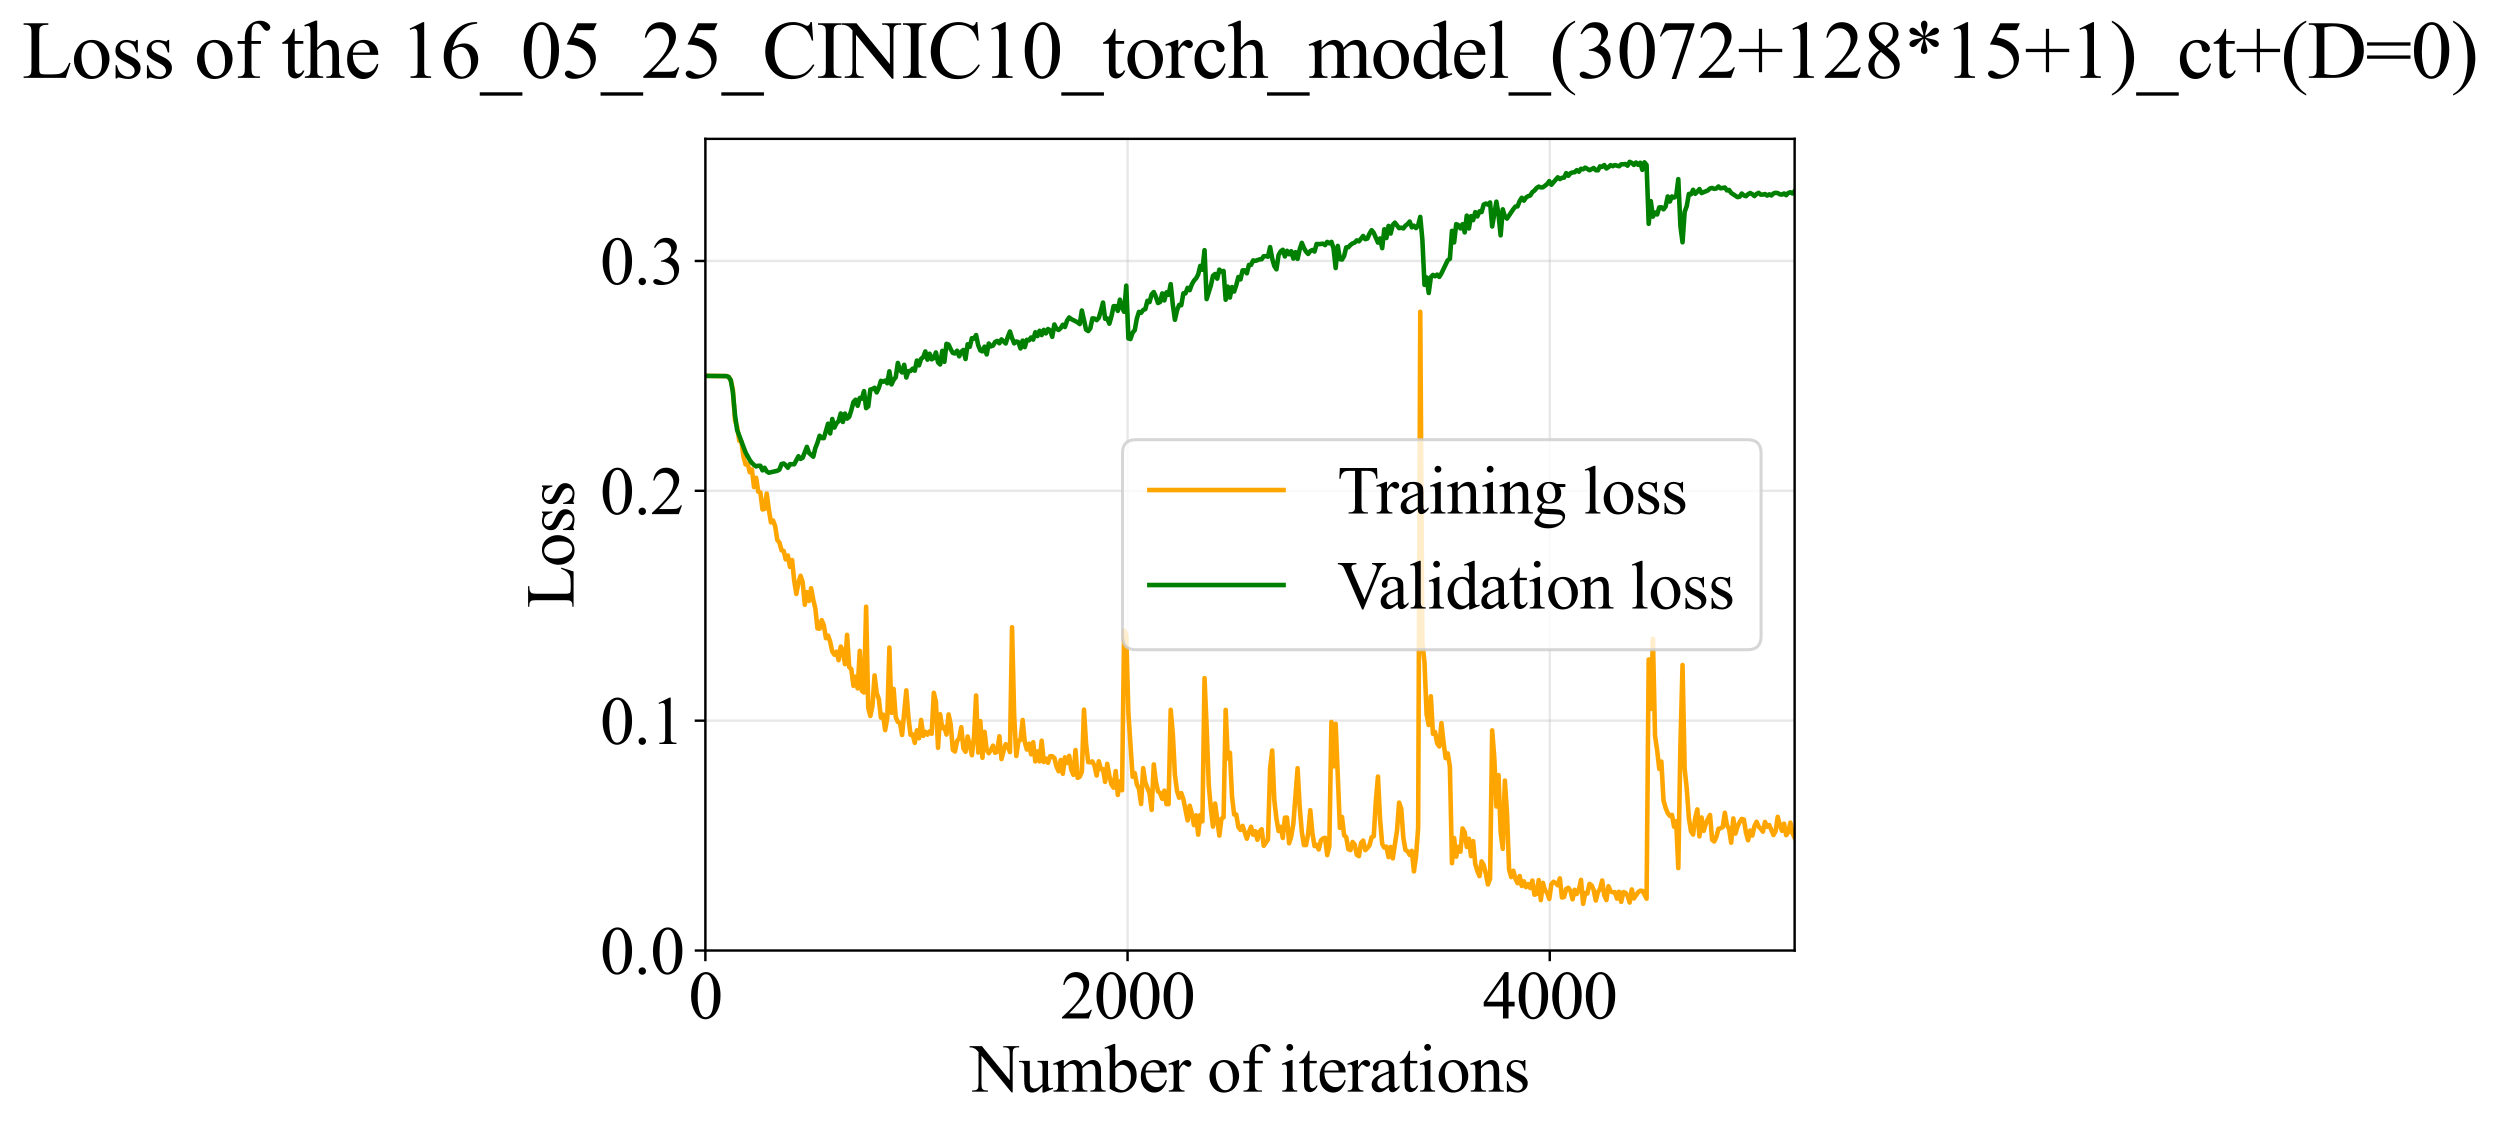 <?xml version="1.0" encoding="utf-8" standalone="no"?>
<!DOCTYPE svg PUBLIC "-//W3C//DTD SVG 1.1//EN"
  "http://www.w3.org/Graphics/SVG/1.1/DTD/svg11.dtd">
<svg xmlns:xlink="http://www.w3.org/1999/xlink" width="819.645pt" height="369.808pt" viewBox="0 0 819.645 369.808" xmlns="http://www.w3.org/2000/svg" version="1.1">
 <defs>
  <style type="text/css">*{stroke-linejoin: round; stroke-linecap: butt}</style>
 </defs>
 <g id="figure_1">
  <g id="patch_1">
   <path d="M 0 369.808 
L 819.645 369.808 
L 819.645 0 
L 0 0 
z
" style="fill: #ffffff"/>
  </g>
  <g id="axes_1">
   <g id="patch_2">
    <path d="M 231.263 311.644 
L 588.383 311.644 
L 588.383 45.532 
L 231.263 45.532 
z
" style="fill: #ffffff"/>
   </g>
   <g id="matplotlib.axis_1">
    <g id="xtick_1">
     <g id="line2d_1">
      <path d="M 231.263 311.644 
L 231.263 45.532 
" clip-path="url(#p0b8b835e9f)" style="fill: none; stroke: #b0b0b0; stroke-opacity: 0.3; stroke-width: 0.8; stroke-linecap: square"/>
     </g>
     <g id="line2d_2">
      <defs>
       <path id="m9adc5d87d7" d="M 0 0 
L 0 3.5 
" style="stroke: #000000; stroke-width: 0.8"/>
      </defs>
      <g>
       <use xlink:href="#m9adc5d87d7" x="231.263" y="311.644" style="stroke: #000000; stroke-width: 0.8"/>
      </g>
     </g>
     <g id="text_1">
      <!-- 0 -->
      <g transform="translate(225.763 333.92) scale(0.22 -0.22)">
       <defs>
        <path id="TimesNewRomanPSMT-30" d="M 231 2094 
Q 231 2819 450 3342 
Q 669 3866 1031 4122 
Q 1313 4325 1613 4325 
Q 2100 4325 2488 3828 
Q 2972 3213 2972 2159 
Q 2972 1422 2759 906 
Q 2547 391 2217 158 
Q 1888 -75 1581 -75 
Q 975 -75 572 641 
Q 231 1244 231 2094 
z
M 844 2016 
Q 844 1141 1059 588 
Q 1238 122 1591 122 
Q 1759 122 1940 273 
Q 2122 425 2216 781 
Q 2359 1319 2359 2297 
Q 2359 3022 2209 3506 
Q 2097 3866 1919 4016 
Q 1791 4119 1609 4119 
Q 1397 4119 1231 3928 
Q 1006 3669 925 3112 
Q 844 2556 844 2016 
z
" transform="scale(0.016)"/>
       </defs>
       <use xlink:href="#TimesNewRomanPSMT-30"/>
      </g>
     </g>
    </g>
    <g id="xtick_2">
     <g id="line2d_3">
      <path d="M 369.681 311.644 
L 369.681 45.532 
" clip-path="url(#p0b8b835e9f)" style="fill: none; stroke: #b0b0b0; stroke-opacity: 0.3; stroke-width: 0.8; stroke-linecap: square"/>
     </g>
     <g id="line2d_4">
      <g>
       <use xlink:href="#m9adc5d87d7" x="369.681" y="311.644" style="stroke: #000000; stroke-width: 0.8"/>
      </g>
     </g>
     <g id="text_2">
      <!-- 2000 -->
      <g transform="translate(347.681 333.92) scale(0.22 -0.22)">
       <defs>
        <path id="TimesNewRomanPSMT-32" d="M 2934 816 
L 2638 0 
L 138 0 
L 138 116 
Q 1241 1122 1691 1759 
Q 2141 2397 2141 2925 
Q 2141 3328 1894 3587 
Q 1647 3847 1303 3847 
Q 991 3847 742 3664 
Q 494 3481 375 3128 
L 259 3128 
Q 338 3706 661 4015 
Q 984 4325 1469 4325 
Q 1984 4325 2329 3994 
Q 2675 3663 2675 3213 
Q 2675 2891 2525 2569 
Q 2294 2063 1775 1497 
Q 997 647 803 472 
L 1909 472 
Q 2247 472 2383 497 
Q 2519 522 2628 598 
Q 2738 675 2819 816 
L 2934 816 
z
" transform="scale(0.016)"/>
       </defs>
       <use xlink:href="#TimesNewRomanPSMT-32"/>
       <use xlink:href="#TimesNewRomanPSMT-30" transform="translate(50 0)"/>
       <use xlink:href="#TimesNewRomanPSMT-30" transform="translate(100 0)"/>
       <use xlink:href="#TimesNewRomanPSMT-30" transform="translate(150 0)"/>
      </g>
     </g>
    </g>
    <g id="xtick_3">
     <g id="line2d_5">
      <path d="M 508.1 311.644 
L 508.1 45.532 
" clip-path="url(#p0b8b835e9f)" style="fill: none; stroke: #b0b0b0; stroke-opacity: 0.3; stroke-width: 0.8; stroke-linecap: square"/>
     </g>
     <g id="line2d_6">
      <g>
       <use xlink:href="#m9adc5d87d7" x="508.1" y="311.644" style="stroke: #000000; stroke-width: 0.8"/>
      </g>
     </g>
     <g id="text_3">
      <!-- 4000 -->
      <g transform="translate(486.1 333.92) scale(0.22 -0.22)">
       <defs>
        <path id="TimesNewRomanPSMT-34" d="M 2978 1563 
L 2978 1119 
L 2409 1119 
L 2409 0 
L 1894 0 
L 1894 1119 
L 100 1119 
L 100 1519 
L 2066 4325 
L 2409 4325 
L 2409 1563 
L 2978 1563 
z
M 1894 1563 
L 1894 3666 
L 406 1563 
L 1894 1563 
z
" transform="scale(0.016)"/>
       </defs>
       <use xlink:href="#TimesNewRomanPSMT-34"/>
       <use xlink:href="#TimesNewRomanPSMT-30" transform="translate(50 0)"/>
       <use xlink:href="#TimesNewRomanPSMT-30" transform="translate(100 0)"/>
       <use xlink:href="#TimesNewRomanPSMT-30" transform="translate(150 0)"/>
      </g>
     </g>
    </g>
    <g id="text_4">
     <!-- Number of iterations -->
     <g transform="translate(318.181 357.902) scale(0.22 -0.22)">
      <defs>
       <path id="TimesNewRomanPSMT-4e" d="M -84 4238 
L 1066 4238 
L 3656 1059 
L 3656 3503 
Q 3656 3894 3569 3991 
Q 3453 4122 3203 4122 
L 3056 4122 
L 3056 4238 
L 4531 4238 
L 4531 4122 
L 4381 4122 
Q 4113 4122 4000 3959 
Q 3931 3859 3931 3503 
L 3931 -69 
L 3819 -69 
L 1025 3344 
L 1025 734 
Q 1025 344 1109 247 
Q 1228 116 1475 116 
L 1625 116 
L 1625 0 
L 150 0 
L 150 116 
L 297 116 
Q 569 116 681 278 
Q 750 378 750 734 
L 750 3681 
Q 566 3897 470 3965 
Q 375 4034 191 4094 
Q 100 4122 -84 4122 
L -84 4238 
z
" transform="scale(0.016)"/>
       <path id="TimesNewRomanPSMT-75" d="M 2709 2863 
L 2709 1128 
Q 2709 631 2732 520 
Q 2756 409 2807 365 
Q 2859 322 2928 322 
Q 3025 322 3147 375 
L 3191 266 
L 2334 -88 
L 2194 -88 
L 2194 519 
Q 1825 119 1631 15 
Q 1438 -88 1222 -88 
Q 981 -88 804 51 
Q 628 191 559 409 
Q 491 628 491 1028 
L 491 2306 
Q 491 2509 447 2587 
Q 403 2666 317 2708 
Q 231 2750 6 2747 
L 6 2863 
L 1009 2863 
L 1009 947 
Q 1009 547 1148 422 
Q 1288 297 1484 297 
Q 1619 297 1789 381 
Q 1959 466 2194 703 
L 2194 2325 
Q 2194 2569 2105 2655 
Q 2016 2741 1734 2747 
L 1734 2863 
L 2709 2863 
z
" transform="scale(0.016)"/>
       <path id="TimesNewRomanPSMT-6d" d="M 1050 2338 
Q 1363 2650 1419 2697 
Q 1559 2816 1721 2881 
Q 1884 2947 2044 2947 
Q 2313 2947 2506 2790 
Q 2700 2634 2766 2338 
Q 3088 2713 3309 2830 
Q 3531 2947 3766 2947 
Q 3994 2947 4170 2830 
Q 4347 2713 4450 2447 
Q 4519 2266 4519 1878 
L 4519 647 
Q 4519 378 4559 278 
Q 4591 209 4675 161 
Q 4759 113 4950 113 
L 4950 0 
L 3538 0 
L 3538 113 
L 3597 113 
Q 3781 113 3884 184 
Q 3956 234 3988 344 
Q 4000 397 4000 647 
L 4000 1878 
Q 4000 2228 3916 2372 
Q 3794 2572 3525 2572 
Q 3359 2572 3192 2489 
Q 3025 2406 2788 2181 
L 2781 2147 
L 2788 2013 
L 2788 647 
Q 2788 353 2820 281 
Q 2853 209 2943 161 
Q 3034 113 3253 113 
L 3253 0 
L 1806 0 
L 1806 113 
Q 2044 113 2133 169 
Q 2222 225 2256 338 
Q 2272 391 2272 647 
L 2272 1878 
Q 2272 2228 2169 2381 
Q 2031 2581 1784 2581 
Q 1616 2581 1450 2491 
Q 1191 2353 1050 2181 
L 1050 647 
Q 1050 366 1089 281 
Q 1128 197 1204 155 
Q 1281 113 1516 113 
L 1516 0 
L 100 0 
L 100 113 
Q 297 113 375 155 
Q 453 197 493 289 
Q 534 381 534 647 
L 534 1741 
Q 534 2213 506 2350 
Q 484 2453 437 2492 
Q 391 2531 309 2531 
Q 222 2531 100 2484 
L 53 2597 
L 916 2947 
L 1050 2947 
L 1050 2338 
z
" transform="scale(0.016)"/>
       <path id="TimesNewRomanPSMT-62" d="M 984 2369 
Q 1400 2947 1881 2947 
Q 2322 2947 2650 2570 
Q 2978 2194 2978 1541 
Q 2978 778 2472 313 
Q 2038 -88 1503 -88 
Q 1253 -88 995 3 
Q 738 94 469 275 
L 469 3241 
Q 469 3728 445 3840 
Q 422 3953 372 3993 
Q 322 4034 247 4034 
Q 159 4034 28 3984 
L -16 4094 
L 844 4444 
L 984 4444 
L 984 2369 
z
M 984 2169 
L 984 456 
Q 1144 300 1314 220 
Q 1484 141 1663 141 
Q 1947 141 2192 453 
Q 2438 766 2438 1363 
Q 2438 1913 2192 2208 
Q 1947 2503 1634 2503 
Q 1469 2503 1303 2419 
Q 1178 2356 984 2169 
z
" transform="scale(0.016)"/>
       <path id="TimesNewRomanPSMT-65" d="M 681 1784 
Q 678 1147 991 784 
Q 1303 422 1725 422 
Q 2006 422 2214 576 
Q 2422 731 2563 1106 
L 2659 1044 
Q 2594 616 2278 264 
Q 1963 -88 1488 -88 
Q 972 -88 605 314 
Q 238 716 238 1394 
Q 238 2128 614 2539 
Q 991 2950 1559 2950 
Q 2041 2950 2350 2633 
Q 2659 2316 2659 1784 
L 681 1784 
z
M 681 1966 
L 2006 1966 
Q 1991 2241 1941 2353 
Q 1863 2528 1708 2628 
Q 1553 2728 1384 2728 
Q 1125 2728 920 2526 
Q 716 2325 681 1966 
z
" transform="scale(0.016)"/>
       <path id="TimesNewRomanPSMT-72" d="M 1038 2947 
L 1038 2303 
Q 1397 2947 1775 2947 
Q 1947 2947 2059 2842 
Q 2172 2738 2172 2600 
Q 2172 2478 2090 2393 
Q 2009 2309 1897 2309 
Q 1788 2309 1652 2417 
Q 1516 2525 1450 2525 
Q 1394 2525 1328 2463 
Q 1188 2334 1038 2041 
L 1038 669 
Q 1038 431 1097 309 
Q 1138 225 1241 169 
Q 1344 113 1538 113 
L 1538 0 
L 72 0 
L 72 113 
Q 291 113 397 181 
Q 475 231 506 341 
Q 522 394 522 644 
L 522 1753 
Q 522 2253 501 2348 
Q 481 2444 426 2487 
Q 372 2531 291 2531 
Q 194 2531 72 2484 
L 41 2597 
L 906 2947 
L 1038 2947 
z
" transform="scale(0.016)"/>
       <path id="TimesNewRomanPSMT-20" transform="scale(0.016)"/>
       <path id="TimesNewRomanPSMT-6f" d="M 1600 2947 
Q 2250 2947 2644 2453 
Q 2978 2031 2978 1484 
Q 2978 1100 2793 706 
Q 2609 313 2286 112 
Q 1963 -88 1566 -88 
Q 919 -88 538 428 
Q 216 863 216 1403 
Q 216 1797 411 2186 
Q 606 2575 925 2761 
Q 1244 2947 1600 2947 
z
M 1503 2744 
Q 1338 2744 1170 2645 
Q 1003 2547 900 2300 
Q 797 2053 797 1666 
Q 797 1041 1045 587 
Q 1294 134 1700 134 
Q 2003 134 2200 384 
Q 2397 634 2397 1244 
Q 2397 2006 2069 2444 
Q 1847 2744 1503 2744 
z
" transform="scale(0.016)"/>
       <path id="TimesNewRomanPSMT-66" d="M 1319 2638 
L 1319 756 
Q 1319 356 1406 250 
Q 1522 113 1716 113 
L 1975 113 
L 1975 0 
L 266 0 
L 266 113 
L 394 113 
Q 519 113 622 175 
Q 725 238 764 344 
Q 803 450 803 756 
L 803 2638 
L 247 2638 
L 247 2863 
L 803 2863 
L 803 3050 
Q 803 3478 940 3775 
Q 1078 4072 1361 4255 
Q 1644 4438 1997 4438 
Q 2325 4438 2600 4225 
Q 2781 4084 2781 3909 
Q 2781 3816 2700 3733 
Q 2619 3650 2525 3650 
Q 2453 3650 2373 3701 
Q 2294 3753 2178 3923 
Q 2063 4094 1966 4153 
Q 1869 4213 1750 4213 
Q 1606 4213 1506 4136 
Q 1406 4059 1362 3898 
Q 1319 3738 1319 3069 
L 1319 2863 
L 2056 2863 
L 2056 2638 
L 1319 2638 
z
" transform="scale(0.016)"/>
       <path id="TimesNewRomanPSMT-69" d="M 928 4444 
Q 1059 4444 1151 4351 
Q 1244 4259 1244 4128 
Q 1244 3997 1151 3903 
Q 1059 3809 928 3809 
Q 797 3809 703 3903 
Q 609 3997 609 4128 
Q 609 4259 701 4351 
Q 794 4444 928 4444 
z
M 1188 2947 
L 1188 647 
Q 1188 378 1227 289 
Q 1266 200 1342 156 
Q 1419 113 1622 113 
L 1622 0 
L 231 0 
L 231 113 
Q 441 113 512 153 
Q 584 194 626 287 
Q 669 381 669 647 
L 669 1750 
Q 669 2216 641 2353 
Q 619 2453 572 2492 
Q 525 2531 444 2531 
Q 356 2531 231 2484 
L 188 2597 
L 1050 2947 
L 1188 2947 
z
" transform="scale(0.016)"/>
       <path id="TimesNewRomanPSMT-74" d="M 1031 3803 
L 1031 2863 
L 1700 2863 
L 1700 2644 
L 1031 2644 
L 1031 788 
Q 1031 509 1111 412 
Q 1191 316 1316 316 
Q 1419 316 1516 380 
Q 1613 444 1666 569 
L 1788 569 
Q 1678 263 1478 108 
Q 1278 -47 1066 -47 
Q 922 -47 784 33 
Q 647 113 581 261 
Q 516 409 516 719 
L 516 2644 
L 63 2644 
L 63 2747 
Q 234 2816 414 2980 
Q 594 3144 734 3369 
Q 806 3488 934 3803 
L 1031 3803 
z
" transform="scale(0.016)"/>
       <path id="TimesNewRomanPSMT-61" d="M 1822 413 
Q 1381 72 1269 19 
Q 1100 -59 909 -59 
Q 613 -59 420 144 
Q 228 347 228 678 
Q 228 888 322 1041 
Q 450 1253 767 1440 
Q 1084 1628 1822 1897 
L 1822 2009 
Q 1822 2438 1686 2597 
Q 1550 2756 1291 2756 
Q 1094 2756 978 2650 
Q 859 2544 859 2406 
L 866 2225 
Q 866 2081 792 2003 
Q 719 1925 600 1925 
Q 484 1925 411 2006 
Q 338 2088 338 2228 
Q 338 2497 613 2722 
Q 888 2947 1384 2947 
Q 1766 2947 2009 2819 
Q 2194 2722 2281 2516 
Q 2338 2381 2338 1966 
L 2338 994 
Q 2338 584 2353 492 
Q 2369 400 2405 369 
Q 2441 338 2488 338 
Q 2538 338 2575 359 
Q 2641 400 2828 588 
L 2828 413 
Q 2478 -56 2159 -56 
Q 2006 -56 1915 50 
Q 1825 156 1822 413 
z
M 1822 616 
L 1822 1706 
Q 1350 1519 1213 1441 
Q 966 1303 859 1153 
Q 753 1003 753 825 
Q 753 600 887 451 
Q 1022 303 1197 303 
Q 1434 303 1822 616 
z
" transform="scale(0.016)"/>
       <path id="TimesNewRomanPSMT-6e" d="M 1034 2341 
Q 1538 2947 1994 2947 
Q 2228 2947 2397 2830 
Q 2566 2713 2666 2444 
Q 2734 2256 2734 1869 
L 2734 647 
Q 2734 375 2778 278 
Q 2813 200 2889 156 
Q 2966 113 3172 113 
L 3172 0 
L 1756 0 
L 1756 113 
L 1816 113 
Q 2016 113 2095 173 
Q 2175 234 2206 353 
Q 2219 400 2219 647 
L 2219 1819 
Q 2219 2209 2117 2386 
Q 2016 2563 1775 2563 
Q 1403 2563 1034 2156 
L 1034 647 
Q 1034 356 1069 288 
Q 1113 197 1189 155 
Q 1266 113 1500 113 
L 1500 0 
L 84 0 
L 84 113 
L 147 113 
Q 366 113 442 223 
Q 519 334 519 647 
L 519 1709 
Q 519 2225 495 2337 
Q 472 2450 423 2490 
Q 375 2531 294 2531 
Q 206 2531 84 2484 
L 38 2597 
L 900 2947 
L 1034 2947 
L 1034 2341 
z
" transform="scale(0.016)"/>
       <path id="TimesNewRomanPSMT-73" d="M 2050 2947 
L 2050 1972 
L 1947 1972 
Q 1828 2431 1642 2597 
Q 1456 2763 1169 2763 
Q 950 2763 815 2647 
Q 681 2531 681 2391 
Q 681 2216 781 2091 
Q 878 1963 1175 1819 
L 1631 1597 
Q 2266 1288 2266 781 
Q 2266 391 1970 151 
Q 1675 -88 1309 -88 
Q 1047 -88 709 6 
Q 606 38 541 38 
Q 469 38 428 -44 
L 325 -44 
L 325 978 
L 428 978 
Q 516 541 762 319 
Q 1009 97 1316 97 
Q 1531 97 1667 223 
Q 1803 350 1803 528 
Q 1803 744 1651 891 
Q 1500 1038 1047 1263 
Q 594 1488 453 1669 
Q 313 1847 313 2119 
Q 313 2472 555 2709 
Q 797 2947 1181 2947 
Q 1350 2947 1591 2875 
Q 1750 2828 1803 2828 
Q 1853 2828 1881 2850 
Q 1909 2872 1947 2947 
L 2050 2947 
z
" transform="scale(0.016)"/>
      </defs>
      <use xlink:href="#TimesNewRomanPSMT-4e"/>
      <use xlink:href="#TimesNewRomanPSMT-75" transform="translate(72.217 0)"/>
      <use xlink:href="#TimesNewRomanPSMT-6d" transform="translate(122.217 0)"/>
      <use xlink:href="#TimesNewRomanPSMT-62" transform="translate(200 0)"/>
      <use xlink:href="#TimesNewRomanPSMT-65" transform="translate(250 0)"/>
      <use xlink:href="#TimesNewRomanPSMT-72" transform="translate(294.385 0)"/>
      <use xlink:href="#TimesNewRomanPSMT-20" transform="translate(327.686 0)"/>
      <use xlink:href="#TimesNewRomanPSMT-6f" transform="translate(352.686 0)"/>
      <use xlink:href="#TimesNewRomanPSMT-66" transform="translate(402.686 0)"/>
      <use xlink:href="#TimesNewRomanPSMT-20" transform="translate(435.986 0)"/>
      <use xlink:href="#TimesNewRomanPSMT-69" transform="translate(460.986 0)"/>
      <use xlink:href="#TimesNewRomanPSMT-74" transform="translate(488.77 0)"/>
      <use xlink:href="#TimesNewRomanPSMT-65" transform="translate(516.553 0)"/>
      <use xlink:href="#TimesNewRomanPSMT-72" transform="translate(560.938 0)"/>
      <use xlink:href="#TimesNewRomanPSMT-61" transform="translate(594.238 0)"/>
      <use xlink:href="#TimesNewRomanPSMT-74" transform="translate(638.623 0)"/>
      <use xlink:href="#TimesNewRomanPSMT-69" transform="translate(666.406 0)"/>
      <use xlink:href="#TimesNewRomanPSMT-6f" transform="translate(694.189 0)"/>
      <use xlink:href="#TimesNewRomanPSMT-6e" transform="translate(744.189 0)"/>
      <use xlink:href="#TimesNewRomanPSMT-73" transform="translate(794.189 0)"/>
     </g>
    </g>
   </g>
   <g id="matplotlib.axis_2">
    <g id="ytick_1">
     <g id="line2d_7">
      <path d="M 231.263 311.644 
L 588.383 311.644 
" clip-path="url(#p0b8b835e9f)" style="fill: none; stroke: #b0b0b0; stroke-opacity: 0.3; stroke-width: 0.8; stroke-linecap: square"/>
     </g>
     <g id="line2d_8">
      <defs>
       <path id="m4f926843c4" d="M 0 0 
L -3.5 0 
" style="stroke: #000000; stroke-width: 0.8"/>
      </defs>
      <g>
       <use xlink:href="#m4f926843c4" x="231.263" y="311.644" style="stroke: #000000; stroke-width: 0.8"/>
      </g>
     </g>
     <g id="text_5">
      <!-- 0.0 -->
      <g transform="translate(196.763 319.282) scale(0.22 -0.22)">
       <defs>
        <path id="TimesNewRomanPSMT-2e" d="M 800 606 
Q 947 606 1047 504 
Q 1147 403 1147 259 
Q 1147 116 1045 14 
Q 944 -88 800 -88 
Q 656 -88 554 14 
Q 453 116 453 259 
Q 453 406 554 506 
Q 656 606 800 606 
z
" transform="scale(0.016)"/>
       </defs>
       <use xlink:href="#TimesNewRomanPSMT-30"/>
       <use xlink:href="#TimesNewRomanPSMT-2e" transform="translate(50 0)"/>
       <use xlink:href="#TimesNewRomanPSMT-30" transform="translate(75 0)"/>
      </g>
     </g>
    </g>
    <g id="ytick_2">
     <g id="line2d_9">
      <path d="M 231.263 236.28 
L 588.383 236.28 
" clip-path="url(#p0b8b835e9f)" style="fill: none; stroke: #b0b0b0; stroke-opacity: 0.3; stroke-width: 0.8; stroke-linecap: square"/>
     </g>
     <g id="line2d_10">
      <g>
       <use xlink:href="#m4f926843c4" x="231.263" y="236.28" style="stroke: #000000; stroke-width: 0.8"/>
      </g>
     </g>
     <g id="text_6">
      <!-- 0.1 -->
      <g transform="translate(196.763 243.918) scale(0.22 -0.22)">
       <defs>
        <path id="TimesNewRomanPSMT-31" d="M 750 3822 
L 1781 4325 
L 1884 4325 
L 1884 747 
Q 1884 391 1914 303 
Q 1944 216 2037 169 
Q 2131 122 2419 116 
L 2419 0 
L 825 0 
L 825 116 
Q 1125 122 1212 167 
Q 1300 213 1334 289 
Q 1369 366 1369 747 
L 1369 3034 
Q 1369 3497 1338 3628 
Q 1316 3728 1258 3775 
Q 1200 3822 1119 3822 
Q 1003 3822 797 3725 
L 750 3822 
z
" transform="scale(0.016)"/>
       </defs>
       <use xlink:href="#TimesNewRomanPSMT-30"/>
       <use xlink:href="#TimesNewRomanPSMT-2e" transform="translate(50 0)"/>
       <use xlink:href="#TimesNewRomanPSMT-31" transform="translate(75 0)"/>
      </g>
     </g>
    </g>
    <g id="ytick_3">
     <g id="line2d_11">
      <path d="M 231.263 160.917 
L 588.383 160.917 
" clip-path="url(#p0b8b835e9f)" style="fill: none; stroke: #b0b0b0; stroke-opacity: 0.3; stroke-width: 0.8; stroke-linecap: square"/>
     </g>
     <g id="line2d_12">
      <g>
       <use xlink:href="#m4f926843c4" x="231.263" y="160.917" style="stroke: #000000; stroke-width: 0.8"/>
      </g>
     </g>
     <g id="text_7">
      <!-- 0.2 -->
      <g transform="translate(196.763 168.555) scale(0.22 -0.22)">
       <use xlink:href="#TimesNewRomanPSMT-30"/>
       <use xlink:href="#TimesNewRomanPSMT-2e" transform="translate(50 0)"/>
       <use xlink:href="#TimesNewRomanPSMT-32" transform="translate(75 0)"/>
      </g>
     </g>
    </g>
    <g id="ytick_4">
     <g id="line2d_13">
      <path d="M 231.263 85.554 
L 588.383 85.554 
" clip-path="url(#p0b8b835e9f)" style="fill: none; stroke: #b0b0b0; stroke-opacity: 0.3; stroke-width: 0.8; stroke-linecap: square"/>
     </g>
     <g id="line2d_14">
      <g>
       <use xlink:href="#m4f926843c4" x="231.263" y="85.554" style="stroke: #000000; stroke-width: 0.8"/>
      </g>
     </g>
     <g id="text_8">
      <!-- 0.3 -->
      <g transform="translate(196.763 93.192) scale(0.22 -0.22)">
       <defs>
        <path id="TimesNewRomanPSMT-33" d="M 325 3431 
Q 506 3859 782 4092 
Q 1059 4325 1472 4325 
Q 1981 4325 2253 3994 
Q 2459 3747 2459 3466 
Q 2459 3003 1878 2509 
Q 2269 2356 2469 2072 
Q 2669 1788 2669 1403 
Q 2669 853 2319 450 
Q 1863 -75 997 -75 
Q 569 -75 414 31 
Q 259 138 259 259 
Q 259 350 332 419 
Q 406 488 509 488 
Q 588 488 669 463 
Q 722 447 909 348 
Q 1097 250 1169 231 
Q 1284 197 1416 197 
Q 1734 197 1970 444 
Q 2206 691 2206 1028 
Q 2206 1275 2097 1509 
Q 2016 1684 1919 1775 
Q 1784 1900 1550 2001 
Q 1316 2103 1072 2103 
L 972 2103 
L 972 2197 
Q 1219 2228 1467 2375 
Q 1716 2522 1828 2728 
Q 1941 2934 1941 3181 
Q 1941 3503 1739 3701 
Q 1538 3900 1238 3900 
Q 753 3900 428 3381 
L 325 3431 
z
" transform="scale(0.016)"/>
       </defs>
       <use xlink:href="#TimesNewRomanPSMT-30"/>
       <use xlink:href="#TimesNewRomanPSMT-2e" transform="translate(50 0)"/>
       <use xlink:href="#TimesNewRomanPSMT-33" transform="translate(75 0)"/>
      </g>
     </g>
    </g>
    <g id="text_9">
     <!-- Loss -->
     <g transform="translate(188.057 199.369) rotate(-90) scale(0.22 -0.22)">
      <defs>
       <path id="TimesNewRomanPSMT-4c" d="M 3669 1172 
L 3772 1150 
L 3409 0 
L 128 0 
L 128 116 
L 288 116 
Q 556 116 672 291 
Q 738 391 738 753 
L 738 3488 
Q 738 3884 650 3984 
Q 528 4122 288 4122 
L 128 4122 
L 128 4238 
L 2047 4238 
L 2047 4122 
Q 1709 4125 1573 4059 
Q 1438 3994 1388 3894 
Q 1338 3794 1338 3416 
L 1338 753 
Q 1338 494 1388 397 
Q 1425 331 1503 300 
Q 1581 269 1991 269 
L 2300 269 
Q 2788 269 2984 341 
Q 3181 413 3343 595 
Q 3506 778 3669 1172 
z
" transform="scale(0.016)"/>
      </defs>
      <use xlink:href="#TimesNewRomanPSMT-4c"/>
      <use xlink:href="#TimesNewRomanPSMT-6f" transform="translate(61.084 0)"/>
      <use xlink:href="#TimesNewRomanPSMT-73" transform="translate(111.084 0)"/>
      <use xlink:href="#TimesNewRomanPSMT-73" transform="translate(150 0)"/>
     </g>
    </g>
   </g>
   <g id="line2d_15">
    <path d="M 231.263 123.238 
L 238.197 123.298 
L 238.89 123.55 
L 239.584 124.611 
L 240.277 127.601 
L 240.971 137.896 
L 241.664 139.794 
L 242.358 144.512 
L 243.051 144.664 
L 243.745 149.631 
L 244.438 152.29 
L 245.131 152.092 
L 245.825 154.819 
L 246.518 153.903 
L 247.212 159.69 
L 247.905 156.656 
L 248.599 161.183 
L 249.292 161.466 
L 249.985 167.03 
L 250.679 166.84 
L 251.372 161.831 
L 252.066 167.059 
L 252.759 171.264 
L 253.453 170.643 
L 254.146 172.522 
L 254.84 177.054 
L 255.533 177.864 
L 256.226 180.408 
L 256.92 180.613 
L 257.613 183.405 
L 258.307 182.125 
L 259 185.868 
L 259.694 183.608 
L 260.387 190.397 
L 261.08 194.735 
L 261.774 191.048 
L 262.467 188.767 
L 263.161 190.846 
L 263.854 198.284 
L 264.548 194.127 
L 265.241 197.013 
L 265.935 192.87 
L 266.628 196.603 
L 267.321 199.482 
L 268.015 206.025 
L 268.708 206.13 
L 269.402 203.327 
L 270.095 204.987 
L 270.789 209.24 
L 271.482 208.365 
L 272.175 210.37 
L 272.869 213.617 
L 273.562 214.645 
L 274.256 213.661 
L 274.949 216.446 
L 275.643 211.973 
L 276.336 213.4 
L 277.03 217.748 
L 277.723 208.136 
L 278.416 218.702 
L 279.11 219.399 
L 279.803 224.856 
L 280.497 221.848 
L 281.19 225.704 
L 281.884 213.381 
L 282.577 226.472 
L 283.27 227.044 
L 283.964 198.913 
L 284.657 232.042 
L 285.351 234.728 
L 286.044 231.393 
L 286.738 221.438 
L 287.431 227.219 
L 288.125 229.196 
L 288.818 235.275 
L 289.511 234.293 
L 290.205 239.365 
L 290.898 235.401 
L 291.592 212.306 
L 292.285 233.716 
L 292.979 225.877 
L 293.672 235.114 
L 294.365 236.67 
L 295.059 236.971 
L 295.752 240.97 
L 297.139 226.341 
L 297.833 235.143 
L 298.526 240.909 
L 299.22 240.787 
L 299.913 243.558 
L 300.606 239.451 
L 301.3 242.053 
L 301.993 236.038 
L 302.687 241.248 
L 303.38 239.922 
L 304.074 240.865 
L 304.767 239.789 
L 305.46 240.566 
L 306.154 227.14 
L 306.847 230.07 
L 307.541 245.168 
L 308.234 234.165 
L 308.928 238.737 
L 309.621 238.353 
L 310.314 240.816 
L 311.008 234.236 
L 311.701 237.589 
L 312.395 245.852 
L 313.088 246.401 
L 313.782 242.899 
L 314.475 242.13 
L 315.169 238.417 
L 315.862 245.371 
L 316.555 246.477 
L 317.249 241.473 
L 317.942 244.273 
L 318.636 247.602 
L 319.329 241.691 
L 320.023 228.021 
L 320.716 246.723 
L 321.409 236.434 
L 322.103 248.444 
L 322.796 239.943 
L 323.49 245.848 
L 324.183 246.941 
L 324.877 245.877 
L 325.57 244.473 
L 326.264 246.81 
L 326.957 246.429 
L 327.65 241.398 
L 328.344 248.87 
L 329.037 246.178 
L 329.731 243.997 
L 330.424 244.658 
L 331.118 246.577 
L 331.811 205.641 
L 332.504 234.659 
L 333.198 247.856 
L 333.891 242.929 
L 334.585 242.584 
L 335.278 236.056 
L 335.972 243.28 
L 336.665 245.733 
L 337.359 243.824 
L 338.052 247.31 
L 338.745 243.346 
L 339.439 249.634 
L 340.132 246.349 
L 340.826 249.621 
L 341.519 242.855 
L 342.213 249.82 
L 342.906 248.701 
L 343.599 250.095 
L 344.293 247.935 
L 344.986 247.935 
L 345.68 248.523 
L 346.373 251.26 
L 347.067 252.857 
L 347.76 249.176 
L 348.454 253.696 
L 349.147 248.3 
L 349.84 250.159 
L 350.534 247.814 
L 351.227 252.359 
L 351.921 254.038 
L 352.614 245.925 
L 353.308 255.027 
L 354.001 254.651 
L 354.694 253.051 
L 355.388 232.649 
L 356.081 243.913 
L 356.775 249.869 
L 357.468 249.895 
L 358.162 249.65 
L 358.855 251.114 
L 359.549 254.257 
L 360.242 249.608 
L 360.935 252.155 
L 361.629 252.17 
L 362.322 256.331 
L 363.016 250.428 
L 363.709 254.399 
L 364.403 257.257 
L 365.096 258.241 
L 365.789 252.819 
L 366.483 260.634 
L 367.176 256.165 
L 367.87 259.09 
L 368.563 206.728 
L 369.257 208.223 
L 369.95 233.8 
L 371.337 254.679 
L 372.03 253.475 
L 372.724 257.193 
L 373.417 258.595 
L 374.111 263.593 
L 374.804 251.843 
L 375.498 256.522 
L 376.884 260.095 
L 377.578 265.542 
L 378.271 250.617 
L 378.965 256.274 
L 379.658 259.438 
L 380.352 259.985 
L 381.045 261.9 
L 381.738 259.224 
L 382.432 263.64 
L 383.125 263.648 
L 383.819 232.708 
L 384.512 240.517 
L 385.206 254.056 
L 385.899 259.34 
L 386.593 261.542 
L 387.286 260.027 
L 387.979 262.013 
L 389.366 268.975 
L 390.06 264.16 
L 390.753 266.762 
L 391.447 270.499 
L 392.14 267.313 
L 392.833 273.645 
L 393.527 267.185 
L 394.22 269.286 
L 394.914 222.343 
L 395.607 238.453 
L 396.301 257.376 
L 396.994 265.178 
L 397.688 271.012 
L 398.381 263.44 
L 399.768 273.963 
L 400.461 268.422 
L 401.155 267.984 
L 401.848 232.737 
L 402.542 248.675 
L 403.235 246.796 
L 403.928 261.219 
L 404.622 267.032 
L 405.315 267.047 
L 406.009 271.153 
L 406.702 272.087 
L 407.396 270.757 
L 408.783 274.967 
L 409.476 272.756 
L 410.169 271.044 
L 410.863 273.674 
L 411.556 272.529 
L 412.25 275.328 
L 412.943 272.642 
L 413.637 271.874 
L 414.33 277.297 
L 415.717 275.264 
L 416.41 251.917 
L 417.104 246.05 
L 417.797 262.422 
L 418.491 268.387 
L 419.184 272.446 
L 419.878 271.09 
L 420.571 274.735 
L 421.264 268.064 
L 421.958 268.054 
L 422.651 276.472 
L 423.345 274.168 
L 424.038 270.02 
L 425.425 251.866 
L 426.118 264.587 
L 426.812 272.717 
L 427.505 277.059 
L 428.199 277.064 
L 428.892 273.391 
L 429.586 265.628 
L 430.279 273.177 
L 430.973 277.377 
L 431.666 276.966 
L 432.359 278.5 
L 433.053 275.552 
L 433.746 274.895 
L 434.44 274.675 
L 435.133 280.349 
L 435.827 277.505 
L 436.52 236.699 
L 437.213 251.264 
L 437.907 237.317 
L 439.294 271.428 
L 439.987 267.863 
L 440.681 273.866 
L 441.374 274.458 
L 442.068 278.42 
L 442.761 278.718 
L 443.454 276.054 
L 444.148 276.873 
L 444.841 280.245 
L 445.535 280.696 
L 446.228 276.346 
L 446.922 275.59 
L 447.615 278.715 
L 448.308 278.067 
L 449.002 277.149 
L 449.695 274.496 
L 450.389 274.193 
L 451.082 262.725 
L 451.776 254.59 
L 452.469 268.738 
L 453.162 276.727 
L 453.856 277.887 
L 454.549 277.573 
L 455.243 281.004 
L 455.936 277.679 
L 456.63 281.435 
L 458.017 272.343 
L 458.71 263.144 
L 459.403 265.119 
L 460.097 274.707 
L 460.79 278.676 
L 461.484 279.08 
L 462.177 280.291 
L 462.871 278.964 
L 463.564 285.69 
L 464.257 280.777 
L 464.951 271.401 
L 465.644 102.217 
L 466.338 210.869 
L 467.031 217.167 
L 467.725 234.22 
L 468.418 237.698 
L 469.112 228.274 
L 469.805 240.583 
L 470.498 239.986 
L 471.192 243.716 
L 471.885 244.746 
L 472.579 237.093 
L 473.272 243.376 
L 473.966 248.55 
L 474.659 247.006 
L 475.352 251.315 
L 476.046 283.005 
L 476.739 274.773 
L 477.433 280.868 
L 478.126 277.658 
L 478.82 279.211 
L 479.513 271.608 
L 480.207 272.864 
L 480.9 277.684 
L 481.593 275.001 
L 482.287 280.687 
L 482.98 275.755 
L 483.674 283.252 
L 484.367 285.572 
L 485.061 287.24 
L 485.754 282.425 
L 486.447 283.658 
L 487.141 286.416 
L 487.834 289.987 
L 488.528 288.108 
L 489.221 239.468 
L 489.915 248.422 
L 490.608 264.42 
L 491.302 254.139 
L 491.995 272.754 
L 492.688 278.29 
L 493.382 255.917 
L 494.075 266.597 
L 494.769 285.03 
L 495.462 287.548 
L 496.156 285.486 
L 496.849 288.09 
L 497.542 289.566 
L 498.236 287.2 
L 498.929 290.469 
L 499.623 288.957 
L 500.316 290.843 
L 501.01 289.854 
L 501.703 291.154 
L 502.397 288.707 
L 503.09 293.339 
L 503.783 293.076 
L 504.477 288.551 
L 505.17 295.099 
L 505.864 289.465 
L 506.557 292.007 
L 507.251 292.739 
L 507.944 294.72 
L 508.637 289.87 
L 509.331 289.108 
L 510.024 289.517 
L 510.718 290.251 
L 511.411 287.97 
L 512.105 294.26 
L 512.798 294.062 
L 513.492 291.459 
L 514.185 291.069 
L 514.878 292.047 
L 515.572 294.847 
L 516.265 291.745 
L 516.959 293.11 
L 517.652 291.646 
L 518.346 288.473 
L 519.039 296.33 
L 519.732 292.766 
L 520.426 292.947 
L 521.119 289.797 
L 521.813 290.262 
L 522.506 291.831 
L 523.2 295.241 
L 523.893 292.463 
L 524.586 291.504 
L 525.28 288.682 
L 525.973 293.509 
L 526.667 295.08 
L 527.36 290.566 
L 528.054 292.226 
L 528.747 292.554 
L 529.441 292.478 
L 530.134 294.612 
L 530.827 292.374 
L 531.521 295.677 
L 532.214 292.486 
L 532.908 292.676 
L 533.601 293.633 
L 534.295 295.896 
L 534.988 291.602 
L 535.681 294.557 
L 537.068 292.532 
L 537.762 292.031 
L 538.455 292.084 
L 539.149 293.24 
L 539.842 294.624 
L 540.536 216.205 
L 541.229 232.4 
L 541.922 209.436 
L 542.616 241.323 
L 543.309 246 
L 544.003 252.103 
L 544.696 249.687 
L 545.39 262.398 
L 546.083 264.885 
L 546.776 266.563 
L 547.47 267.482 
L 548.163 267.161 
L 548.857 271.038 
L 549.55 269.237 
L 550.244 284.61 
L 550.937 244.342 
L 551.631 218.029 
L 552.324 252.078 
L 553.017 258.581 
L 553.711 268.242 
L 554.404 272.529 
L 555.098 273.622 
L 555.791 268.213 
L 556.485 265.372 
L 557.178 274.212 
L 557.871 268.03 
L 558.565 272.408 
L 559.258 270.099 
L 559.952 268.502 
L 560.645 267.195 
L 561.339 275.35 
L 562.032 275.873 
L 562.726 274.399 
L 563.419 271.702 
L 564.112 271.562 
L 564.806 271.156 
L 565.499 266.476 
L 566.193 270.535 
L 566.886 271.765 
L 567.58 276.287 
L 568.273 268.334 
L 568.966 273.31 
L 569.66 270.971 
L 570.353 269.511 
L 571.047 268.485 
L 571.74 268.717 
L 572.434 273.01 
L 573.127 275.491 
L 573.821 272.297 
L 574.514 273.941 
L 575.207 270.882 
L 575.901 269.429 
L 576.594 271.009 
L 577.288 271.754 
L 577.981 272.665 
L 578.675 269.477 
L 579.368 271.075 
L 580.061 270.493 
L 581.448 273.775 
L 582.142 272.511 
L 582.835 267.809 
L 583.529 270.443 
L 584.222 272.388 
L 584.916 270.049 
L 585.609 273.815 
L 586.302 272.779 
L 586.996 269.707 
L 587.689 273.216 
L 588.383 274.645 
L 588.383 274.645 
" clip-path="url(#p0b8b835e9f)" style="fill: none; stroke: #ffa500; stroke-width: 1.5; stroke-linecap: square"/>
   </g>
   <g id="line2d_16">
    <path d="M 231.263 123.235 
L 238.197 123.317 
L 238.89 123.596 
L 239.584 124.631 
L 240.277 128.547 
L 240.971 136.038 
L 241.664 140.943 
L 244.438 148.344 
L 245.825 150.858 
L 246.518 151.772 
L 247.212 152.435 
L 247.905 152.911 
L 248.599 152.695 
L 249.292 152.702 
L 249.985 154.206 
L 250.679 153.381 
L 251.372 154.551 
L 252.066 154.981 
L 254.84 154.351 
L 255.533 153.971 
L 256.226 152.135 
L 256.92 151.959 
L 257.613 152.508 
L 258.307 153.341 
L 259 152.192 
L 260.387 152.213 
L 261.774 149.591 
L 262.467 150.458 
L 263.161 150.072 
L 264.548 146.508 
L 265.241 148.504 
L 266.628 149.725 
L 267.321 146.896 
L 268.015 145.159 
L 268.708 142.867 
L 269.402 143.609 
L 270.095 143.652 
L 271.482 138.917 
L 272.175 142.097 
L 272.869 137.378 
L 273.562 140.182 
L 274.256 138.766 
L 274.949 138.072 
L 275.643 135.561 
L 276.336 138.341 
L 277.03 135.602 
L 277.723 137.25 
L 278.416 136.685 
L 279.11 134.487 
L 279.803 131.828 
L 280.497 131.055 
L 281.19 133.037 
L 281.884 130.493 
L 282.577 130.71 
L 283.27 128.239 
L 283.964 133.806 
L 284.657 133.242 
L 285.351 127.715 
L 286.044 127.543 
L 286.738 127.139 
L 287.431 128.649 
L 288.125 127.171 
L 288.818 124.859 
L 289.511 125.166 
L 290.205 124.776 
L 290.898 125.648 
L 291.592 121.748 
L 292.285 126.032 
L 292.979 124.526 
L 293.672 123.693 
L 294.365 118.994 
L 295.059 121.31 
L 295.752 122.108 
L 296.446 119.605 
L 297.139 123.762 
L 297.833 121.693 
L 298.526 121.639 
L 299.22 120.876 
L 299.913 121.535 
L 300.606 118.219 
L 301.3 119.775 
L 301.993 117.644 
L 302.687 117.11 
L 303.38 115.229 
L 304.074 117.919 
L 304.767 115.973 
L 305.46 117.807 
L 306.154 117.378 
L 306.847 115.55 
L 307.541 118.804 
L 308.234 119.495 
L 308.928 115.039 
L 309.621 118.626 
L 310.314 112.727 
L 311.008 112.993 
L 311.701 114.503 
L 312.395 115.716 
L 313.088 115.888 
L 313.782 115.003 
L 314.475 116.815 
L 315.169 115.323 
L 315.862 114.747 
L 316.555 117.708 
L 317.249 112.882 
L 317.942 113.708 
L 318.636 110.88 
L 319.329 111.035 
L 320.023 109.858 
L 320.716 113.184 
L 321.409 114.89 
L 322.103 115.202 
L 322.796 113.657 
L 323.49 116.196 
L 324.183 112.634 
L 324.877 113.561 
L 325.57 113.301 
L 326.264 112.111 
L 326.957 111.782 
L 327.65 112.551 
L 328.344 111.269 
L 329.731 112.611 
L 330.424 110.438 
L 331.118 108.691 
L 331.811 110.863 
L 332.504 112.573 
L 333.198 111.945 
L 333.891 112.207 
L 334.585 114.242 
L 335.278 111.675 
L 335.972 113.803 
L 336.665 111.409 
L 337.359 111.59 
L 338.052 110.641 
L 338.745 111.332 
L 339.439 108.94 
L 340.132 110.192 
L 340.826 108.456 
L 341.519 109.849 
L 342.213 108.16 
L 342.906 109.304 
L 343.599 107.876 
L 344.293 108.315 
L 344.986 110.432 
L 345.68 106.384 
L 346.373 107.796 
L 347.067 108.179 
L 347.76 107.568 
L 348.454 106.475 
L 349.147 107.212 
L 349.84 105.133 
L 350.534 104.09 
L 351.227 104.622 
L 352.614 105.312 
L 353.308 105.711 
L 354.001 106.246 
L 354.694 101.81 
L 356.081 108.062 
L 356.775 108.544 
L 357.468 107.641 
L 358.162 104.381 
L 358.855 104.455 
L 359.549 104.95 
L 360.242 104.217 
L 360.935 101.903 
L 361.629 99.2 
L 362.322 104.503 
L 363.016 104.385 
L 363.709 106.119 
L 364.403 103.684 
L 365.096 100.387 
L 365.789 100.362 
L 366.483 101.922 
L 367.176 98.254 
L 367.87 100.904 
L 368.563 102.226 
L 369.257 93.659 
L 369.95 110.951 
L 370.644 111.148 
L 371.337 109.038 
L 372.03 108.288 
L 372.724 104.452 
L 373.417 102.259 
L 374.111 102.562 
L 374.804 101.623 
L 375.498 101.346 
L 376.191 98.614 
L 376.884 99.041 
L 377.578 96.495 
L 378.271 95.759 
L 378.965 97.303 
L 379.658 99.348 
L 380.352 99.008 
L 381.045 96.211 
L 381.738 98.486 
L 382.432 95.85 
L 383.125 96.653 
L 383.819 93.16 
L 384.512 99.855 
L 385.206 104.853 
L 385.899 101.76 
L 386.593 99.965 
L 387.286 100.061 
L 387.979 96.175 
L 388.673 96.187 
L 389.366 94.372 
L 390.06 95.128 
L 390.753 93.238 
L 391.447 92.017 
L 392.14 91.279 
L 392.833 89.997 
L 393.527 87.178 
L 394.22 88.444 
L 394.914 82.019 
L 395.607 98.056 
L 396.994 93.572 
L 397.688 90.417 
L 398.381 89.839 
L 399.074 91.363 
L 399.768 88.41 
L 400.461 89.07 
L 401.155 88.84 
L 401.848 98.265 
L 402.542 93.976 
L 403.235 97.551 
L 403.928 94.123 
L 404.622 95.587 
L 405.315 93.507 
L 406.009 90.826 
L 406.702 91.61 
L 407.396 88.645 
L 408.089 88.638 
L 408.783 89.604 
L 409.476 86.854 
L 410.169 86.829 
L 410.863 85.371 
L 411.556 85.535 
L 412.943 85.041 
L 413.637 84.997 
L 414.33 83.994 
L 415.023 84.001 
L 415.717 84.147 
L 416.41 81.02 
L 417.104 84.783 
L 417.797 87.236 
L 418.491 88.293 
L 419.184 83.64 
L 419.878 82.426 
L 420.571 81.897 
L 421.264 84.081 
L 421.958 82.232 
L 422.651 83.354 
L 423.345 82.376 
L 424.038 84.767 
L 424.732 82.681 
L 425.425 84.869 
L 426.118 81.757 
L 426.812 79.631 
L 427.505 81.301 
L 428.199 82.498 
L 428.892 83.253 
L 429.586 82.336 
L 430.279 81.958 
L 430.973 82.461 
L 431.666 79.981 
L 432.359 80.053 
L 433.746 79.898 
L 434.44 80.343 
L 435.133 79.322 
L 435.827 79.784 
L 436.52 79.304 
L 437.213 81.472 
L 437.907 87.877 
L 438.6 80.64 
L 439.294 84.952 
L 439.987 85.101 
L 440.681 83.891 
L 441.374 81.11 
L 442.068 81.05 
L 442.761 80.304 
L 443.454 79.802 
L 444.148 79.543 
L 444.841 78.81 
L 445.535 79.123 
L 446.922 77.371 
L 447.615 78.415 
L 448.308 78.218 
L 449.002 76.628 
L 449.695 75.483 
L 450.389 76.339 
L 451.776 79.547 
L 452.469 78.177 
L 453.162 81.359 
L 453.856 75.169 
L 454.549 78.029 
L 455.243 74.069 
L 455.936 76.575 
L 456.63 73.758 
L 457.323 72.997 
L 458.71 74.799 
L 459.403 74.636 
L 460.097 74.882 
L 460.79 73.974 
L 461.484 73.469 
L 462.177 72.645 
L 462.871 74.527 
L 463.564 73.996 
L 464.257 74.782 
L 464.951 73.868 
L 465.644 71.118 
L 466.338 78.65 
L 467.031 93.389 
L 467.725 90.957 
L 468.418 96.049 
L 469.112 90.867 
L 469.805 90.135 
L 470.498 90.573 
L 471.192 90.031 
L 471.885 90.774 
L 472.579 89.631 
L 474.659 85.314 
L 475.352 84.86 
L 476.046 75.681 
L 476.739 79.471 
L 477.433 73.493 
L 478.126 73.806 
L 478.82 74.883 
L 479.513 73.5 
L 480.207 76.186 
L 480.9 70.692 
L 481.593 74.9 
L 482.287 70.867 
L 482.98 72.162 
L 483.674 69.564 
L 484.367 70.955 
L 485.061 69.288 
L 485.754 69.526 
L 486.447 67.058 
L 487.141 66.746 
L 487.834 67.081 
L 488.528 66.383 
L 489.221 74.253 
L 490.608 66.121 
L 491.302 70.346 
L 491.995 77.156 
L 492.688 68.626 
L 493.382 70.99 
L 494.075 71.668 
L 496.156 68.56 
L 496.849 67.726 
L 497.542 67.657 
L 498.236 65.908 
L 498.929 64.849 
L 499.623 65.781 
L 500.316 64.754 
L 501.01 64.324 
L 501.703 64.087 
L 502.397 62.982 
L 503.09 62.468 
L 503.783 61.639 
L 504.477 61.188 
L 505.17 61.44 
L 505.864 61.403 
L 507.251 60.336 
L 507.944 59.391 
L 508.637 60.571 
L 510.718 58.144 
L 511.411 58.698 
L 512.105 58.298 
L 512.798 58.233 
L 513.492 56.765 
L 514.185 57.631 
L 514.878 56.78 
L 515.572 56.543 
L 516.265 56.461 
L 516.959 55.8 
L 517.652 56.3 
L 518.346 55.343 
L 519.039 55.497 
L 519.732 54.963 
L 521.119 55.802 
L 522.506 55.096 
L 523.2 55.8 
L 523.893 55.841 
L 524.586 54.533 
L 525.28 54.71 
L 525.973 54.108 
L 526.667 55.231 
L 527.36 54.804 
L 528.054 54.135 
L 528.747 54.491 
L 529.441 54.125 
L 530.827 54.502 
L 531.521 53.884 
L 532.908 53.799 
L 533.601 54.312 
L 534.295 53.068 
L 534.988 53.401 
L 535.681 54.068 
L 536.375 53.279 
L 537.068 54.026 
L 537.762 53.355 
L 538.455 55.697 
L 539.149 53.232 
L 539.842 54.084 
L 540.536 73.38 
L 541.229 65.953 
L 541.922 71.024 
L 542.616 69.674 
L 543.309 70.315 
L 544.003 68.006 
L 544.696 67.956 
L 545.39 68.629 
L 546.083 67.726 
L 546.776 64.414 
L 547.47 66.075 
L 548.163 64.407 
L 548.857 64.773 
L 549.55 64.258 
L 550.244 58.737 
L 550.937 74.15 
L 551.631 79.435 
L 552.324 69.465 
L 553.017 67.559 
L 553.711 63.583 
L 554.404 63.71 
L 555.098 62.23 
L 555.791 63.537 
L 556.485 62.855 
L 557.178 61.993 
L 557.871 63.291 
L 559.952 62.425 
L 560.645 61.787 
L 561.339 61.632 
L 562.032 61.925 
L 562.726 61.791 
L 563.419 61.135 
L 564.112 61.754 
L 565.499 61.482 
L 566.193 62.429 
L 566.886 62.275 
L 567.58 63.268 
L 569.66 64.624 
L 570.353 64.49 
L 571.047 63.454 
L 571.74 64.057 
L 572.434 64.327 
L 573.127 63.674 
L 573.821 63.284 
L 574.514 63.672 
L 575.207 64.282 
L 575.901 63.584 
L 576.594 63.227 
L 577.288 63.83 
L 577.981 63.797 
L 578.675 63.621 
L 579.368 64.118 
L 580.061 63.714 
L 580.755 64.077 
L 581.448 63.422 
L 582.142 63.211 
L 582.835 63.302 
L 583.529 63.705 
L 584.222 63.812 
L 584.916 63.434 
L 585.609 63.991 
L 586.302 63.272 
L 586.996 63.034 
L 587.689 63.431 
L 588.383 62.682 
L 588.383 62.682 
" clip-path="url(#p0b8b835e9f)" style="fill: none; stroke: #008000; stroke-width: 1.5; stroke-linecap: square"/>
   </g>
   <g id="patch_3">
    <path d="M 231.263 311.644 
L 231.263 45.532 
" style="fill: none; stroke: #000000; stroke-width: 0.8; stroke-linejoin: miter; stroke-linecap: square"/>
   </g>
   <g id="patch_4">
    <path d="M 588.383 311.644 
L 588.383 45.532 
" style="fill: none; stroke: #000000; stroke-width: 0.8; stroke-linejoin: miter; stroke-linecap: square"/>
   </g>
   <g id="patch_5">
    <path d="M 231.263 311.644 
L 588.383 311.644 
" style="fill: none; stroke: #000000; stroke-width: 0.8; stroke-linejoin: miter; stroke-linecap: square"/>
   </g>
   <g id="patch_6">
    <path d="M 231.263 45.532 
L 588.383 45.532 
" style="fill: none; stroke: #000000; stroke-width: 0.8; stroke-linejoin: miter; stroke-linecap: square"/>
   </g>
   <g id="text_10">
    <!-- Loss of the 16_05_25_CINIC10_torch_model_(3072+128*15+1)_ct+(D=0) -->
    <g transform="translate(7.2 25.532) scale(0.264 -0.264)">
     <defs>
      <path id="TimesNewRomanPSMT-68" d="M 1041 4444 
L 1041 2350 
Q 1388 2731 1591 2839 
Q 1794 2947 1997 2947 
Q 2241 2947 2416 2812 
Q 2591 2678 2675 2391 
Q 2734 2191 2734 1659 
L 2734 647 
Q 2734 375 2778 275 
Q 2809 200 2884 156 
Q 2959 113 3159 113 
L 3159 0 
L 1753 0 
L 1753 113 
L 1819 113 
Q 2019 113 2097 173 
Q 2175 234 2206 353 
Q 2216 403 2216 647 
L 2216 1659 
Q 2216 2128 2167 2275 
Q 2119 2422 2012 2495 
Q 1906 2569 1756 2569 
Q 1603 2569 1437 2487 
Q 1272 2406 1041 2159 
L 1041 647 
Q 1041 353 1073 281 
Q 1106 209 1195 161 
Q 1284 113 1503 113 
L 1503 0 
L 84 0 
L 84 113 
Q 275 113 384 172 
Q 447 203 484 290 
Q 522 378 522 647 
L 522 3238 
Q 522 3728 498 3840 
Q 475 3953 426 3993 
Q 378 4034 297 4034 
Q 231 4034 84 3984 
L 41 4094 
L 897 4444 
L 1041 4444 
z
" transform="scale(0.016)"/>
      <path id="TimesNewRomanPSMT-36" d="M 2869 4325 
L 2869 4209 
Q 2456 4169 2195 4045 
Q 1934 3922 1679 3669 
Q 1425 3416 1258 3105 
Q 1091 2794 978 2366 
Q 1428 2675 1881 2675 
Q 2316 2675 2634 2325 
Q 2953 1975 2953 1425 
Q 2953 894 2631 456 
Q 2244 -75 1606 -75 
Q 1172 -75 869 213 
Q 275 772 275 1663 
Q 275 2231 503 2743 
Q 731 3256 1154 3653 
Q 1578 4050 1965 4187 
Q 2353 4325 2688 4325 
L 2869 4325 
z
M 925 2138 
Q 869 1716 869 1456 
Q 869 1156 980 804 
Q 1091 453 1309 247 
Q 1469 100 1697 100 
Q 1969 100 2183 356 
Q 2397 613 2397 1088 
Q 2397 1622 2184 2012 
Q 1972 2403 1581 2403 
Q 1463 2403 1327 2353 
Q 1191 2303 925 2138 
z
" transform="scale(0.016)"/>
      <path id="TimesNewRomanPSMT-5f" d="M 3256 -1381 
L -53 -1381 
L -53 -1119 
L 3256 -1119 
L 3256 -1381 
z
" transform="scale(0.016)"/>
      <path id="TimesNewRomanPSMT-35" d="M 2778 4238 
L 2534 3706 
L 1259 3706 
L 981 3138 
Q 1809 3016 2294 2522 
Q 2709 2097 2709 1522 
Q 2709 1188 2573 903 
Q 2438 619 2231 419 
Q 2025 219 1772 97 
Q 1413 -75 1034 -75 
Q 653 -75 479 54 
Q 306 184 306 341 
Q 306 428 378 495 
Q 450 563 559 563 
Q 641 563 702 538 
Q 763 513 909 409 
Q 1144 247 1384 247 
Q 1750 247 2026 523 
Q 2303 800 2303 1197 
Q 2303 1581 2056 1914 
Q 1809 2247 1375 2428 
Q 1034 2569 447 2591 
L 1259 4238 
L 2778 4238 
z
" transform="scale(0.016)"/>
      <path id="TimesNewRomanPSMT-43" d="M 3853 4334 
L 3950 2894 
L 3853 2894 
Q 3659 3541 3300 3825 
Q 2941 4109 2438 4109 
Q 2016 4109 1675 3895 
Q 1334 3681 1139 3212 
Q 944 2744 944 2047 
Q 944 1472 1128 1050 
Q 1313 628 1683 403 
Q 2053 178 2528 178 
Q 2941 178 3256 354 
Q 3572 531 3950 1056 
L 4047 994 
Q 3728 428 3303 165 
Q 2878 -97 2294 -97 
Q 1241 -97 663 684 
Q 231 1266 231 2053 
Q 231 2688 515 3219 
Q 800 3750 1298 4042 
Q 1797 4334 2388 4334 
Q 2847 4334 3294 4109 
Q 3425 4041 3481 4041 
Q 3566 4041 3628 4100 
Q 3709 4184 3744 4334 
L 3853 4334 
z
" transform="scale(0.016)"/>
      <path id="TimesNewRomanPSMT-49" d="M 1975 116 
L 1975 0 
L 159 0 
L 159 116 
L 309 116 
Q 572 116 691 269 
Q 766 369 766 750 
L 766 3488 
Q 766 3809 725 3913 
Q 694 3991 597 4047 
Q 459 4122 309 4122 
L 159 4122 
L 159 4238 
L 1975 4238 
L 1975 4122 
L 1822 4122 
Q 1563 4122 1444 3969 
Q 1366 3869 1366 3488 
L 1366 750 
Q 1366 428 1406 325 
Q 1438 247 1538 191 
Q 1672 116 1822 116 
L 1975 116 
z
" transform="scale(0.016)"/>
      <path id="TimesNewRomanPSMT-63" d="M 2631 1088 
Q 2516 522 2178 217 
Q 1841 -88 1431 -88 
Q 944 -88 581 321 
Q 219 731 219 1428 
Q 219 2103 620 2525 
Q 1022 2947 1584 2947 
Q 2006 2947 2278 2723 
Q 2550 2500 2550 2259 
Q 2550 2141 2473 2067 
Q 2397 1994 2259 1994 
Q 2075 1994 1981 2113 
Q 1928 2178 1911 2362 
Q 1894 2547 1784 2644 
Q 1675 2738 1481 2738 
Q 1169 2738 978 2506 
Q 725 2200 725 1697 
Q 725 1184 976 792 
Q 1228 400 1656 400 
Q 1963 400 2206 609 
Q 2378 753 2541 1131 
L 2631 1088 
z
" transform="scale(0.016)"/>
      <path id="TimesNewRomanPSMT-64" d="M 2222 322 
Q 2013 103 1813 7 
Q 1613 -88 1381 -88 
Q 913 -88 563 304 
Q 213 697 213 1313 
Q 213 1928 600 2439 
Q 988 2950 1597 2950 
Q 1975 2950 2222 2709 
L 2222 3238 
Q 2222 3728 2198 3840 
Q 2175 3953 2125 3993 
Q 2075 4034 2000 4034 
Q 1919 4034 1784 3984 
L 1744 4094 
L 2597 4444 
L 2738 4444 
L 2738 1134 
Q 2738 631 2761 520 
Q 2784 409 2836 365 
Q 2888 322 2956 322 
Q 3041 322 3181 375 
L 3216 266 
L 2366 -88 
L 2222 -88 
L 2222 322 
z
M 2222 541 
L 2222 2016 
Q 2203 2228 2109 2403 
Q 2016 2578 1861 2667 
Q 1706 2756 1559 2756 
Q 1284 2756 1069 2509 
Q 784 2184 784 1559 
Q 784 928 1059 592 
Q 1334 256 1672 256 
Q 1956 256 2222 541 
z
" transform="scale(0.016)"/>
      <path id="TimesNewRomanPSMT-6c" d="M 1184 4444 
L 1184 647 
Q 1184 378 1223 290 
Q 1263 203 1344 158 
Q 1425 113 1647 113 
L 1647 0 
L 244 0 
L 244 113 
Q 441 113 512 153 
Q 584 194 625 287 
Q 666 381 666 647 
L 666 3247 
Q 666 3731 644 3842 
Q 622 3953 573 3993 
Q 525 4034 450 4034 
Q 369 4034 244 3984 
L 191 4094 
L 1044 4444 
L 1184 4444 
z
" transform="scale(0.016)"/>
      <path id="TimesNewRomanPSMT-28" d="M 1988 -1253 
L 1988 -1369 
Q 1516 -1131 1200 -813 
Q 750 -359 506 256 
Q 263 872 263 1534 
Q 263 2503 741 3301 
Q 1219 4100 1988 4444 
L 1988 4313 
Q 1603 4100 1356 3731 
Q 1109 3363 987 2797 
Q 866 2231 866 1616 
Q 866 947 969 400 
Q 1050 -31 1165 -292 
Q 1281 -553 1476 -793 
Q 1672 -1034 1988 -1253 
z
" transform="scale(0.016)"/>
      <path id="TimesNewRomanPSMT-37" d="M 644 4238 
L 2916 4238 
L 2916 4119 
L 1503 -88 
L 1153 -88 
L 2419 3728 
L 1253 3728 
Q 900 3728 750 3644 
Q 488 3500 328 3200 
L 238 3234 
L 644 4238 
z
" transform="scale(0.016)"/>
      <path id="TimesNewRomanPSMT-2b" d="M 1672 441 
L 1672 2000 
L 116 2000 
L 116 2256 
L 1672 2256 
L 1672 3809 
L 1922 3809 
L 1922 2256 
L 3484 2256 
L 3484 2000 
L 1922 2000 
L 1922 441 
L 1672 441 
z
" transform="scale(0.016)"/>
      <path id="TimesNewRomanPSMT-38" d="M 1228 2134 
Q 725 2547 579 2797 
Q 434 3047 434 3316 
Q 434 3728 753 4026 
Q 1072 4325 1600 4325 
Q 2113 4325 2425 4047 
Q 2738 3769 2738 3413 
Q 2738 3175 2569 2928 
Q 2400 2681 1866 2347 
Q 2416 1922 2594 1678 
Q 2831 1359 2831 1006 
Q 2831 559 2490 242 
Q 2150 -75 1597 -75 
Q 994 -75 656 303 
Q 388 606 388 966 
Q 388 1247 577 1523 
Q 766 1800 1228 2134 
z
M 1719 2469 
Q 2094 2806 2194 3001 
Q 2294 3197 2294 3444 
Q 2294 3772 2109 3958 
Q 1925 4144 1606 4144 
Q 1288 4144 1088 3959 
Q 888 3775 888 3528 
Q 888 3366 970 3203 
Q 1053 3041 1206 2894 
L 1719 2469 
z
M 1375 2016 
Q 1116 1797 991 1539 
Q 866 1281 866 981 
Q 866 578 1086 336 
Q 1306 94 1647 94 
Q 1984 94 2187 284 
Q 2391 475 2391 747 
Q 2391 972 2272 1150 
Q 2050 1481 1375 2016 
z
" transform="scale(0.016)"/>
      <path id="TimesNewRomanPSMT-2a" d="M 1544 3263 
Q 1531 3478 1456 3691 
Q 1350 3997 1350 4113 
Q 1350 4275 1426 4359 
Q 1503 4444 1616 4444 
Q 1713 4444 1784 4359 
Q 1856 4275 1856 4119 
Q 1856 3978 1773 3726 
Q 1691 3475 1672 3263 
Q 1844 3372 1981 3528 
Q 2194 3775 2297 3834 
Q 2400 3894 2506 3894 
Q 2609 3894 2679 3823 
Q 2750 3753 2750 3656 
Q 2750 3541 2647 3450 
Q 2544 3359 2131 3269 
Q 1891 3216 1731 3147 
Q 1894 3063 2128 3019 
Q 2506 2950 2623 2847 
Q 2741 2744 2741 2622 
Q 2741 2528 2670 2459 
Q 2600 2391 2506 2391 
Q 2413 2391 2298 2456 
Q 2184 2522 1991 2750 
Q 1863 2903 1672 3038 
Q 1678 2859 1744 2650 
Q 1856 2281 1856 2147 
Q 1856 2022 1781 1936 
Q 1706 1850 1622 1850 
Q 1506 1850 1413 1941 
Q 1347 2006 1347 2150 
Q 1347 2300 1419 2511 
Q 1491 2722 1509 2801 
Q 1528 2881 1544 3038 
Q 1359 2916 1222 2766 
Q 994 2509 878 2441 
Q 797 2391 709 2391 
Q 603 2391 528 2462 
Q 453 2534 453 2622 
Q 453 2700 517 2786 
Q 581 2872 709 2928 
Q 794 2966 1094 3028 
Q 1288 3069 1472 3147 
Q 1303 3231 1069 3278 
Q 684 3359 594 3425 
Q 453 3528 453 3675 
Q 453 3759 523 3829 
Q 594 3900 688 3900 
Q 791 3900 906 3834 
Q 1022 3769 1194 3570 
Q 1366 3372 1544 3263 
z
" transform="scale(0.016)"/>
      <path id="TimesNewRomanPSMT-29" d="M 144 4313 
L 144 4444 
Q 619 4209 934 3891 
Q 1381 3434 1625 2820 
Q 1869 2206 1869 1541 
Q 1869 572 1392 -226 
Q 916 -1025 144 -1369 
L 144 -1253 
Q 528 -1038 776 -670 
Q 1025 -303 1145 264 
Q 1266 831 1266 1447 
Q 1266 2113 1163 2663 
Q 1084 3094 967 3353 
Q 850 3613 656 3853 
Q 463 4094 144 4313 
z
" transform="scale(0.016)"/>
      <path id="TimesNewRomanPSMT-44" d="M 109 0 
L 109 116 
L 269 116 
Q 538 116 650 288 
Q 719 391 719 750 
L 719 3488 
Q 719 3884 631 3984 
Q 509 4122 269 4122 
L 109 4122 
L 109 4238 
L 1834 4238 
Q 2784 4238 3279 4022 
Q 3775 3806 4076 3303 
Q 4378 2800 4378 2141 
Q 4378 1256 3841 663 
Q 3238 0 2003 0 
L 109 0 
z
M 1319 306 
Q 1716 219 1984 219 
Q 2709 219 3187 728 
Q 3666 1238 3666 2109 
Q 3666 2988 3187 3494 
Q 2709 4000 1959 4000 
Q 1678 4000 1319 3909 
L 1319 306 
z
" transform="scale(0.016)"/>
      <path id="TimesNewRomanPSMT-3d" d="M 116 2759 
L 3488 2759 
L 3488 2503 
L 116 2503 
L 116 2759 
z
M 116 1741 
L 3488 1741 
L 3488 1484 
L 116 1484 
L 116 1741 
z
" transform="scale(0.016)"/>
     </defs>
     <use xlink:href="#TimesNewRomanPSMT-4c"/>
     <use xlink:href="#TimesNewRomanPSMT-6f" transform="translate(61.084 0)"/>
     <use xlink:href="#TimesNewRomanPSMT-73" transform="translate(111.084 0)"/>
     <use xlink:href="#TimesNewRomanPSMT-73" transform="translate(150 0)"/>
     <use xlink:href="#TimesNewRomanPSMT-20" transform="translate(188.916 0)"/>
     <use xlink:href="#TimesNewRomanPSMT-6f" transform="translate(213.916 0)"/>
     <use xlink:href="#TimesNewRomanPSMT-66" transform="translate(263.916 0)"/>
     <use xlink:href="#TimesNewRomanPSMT-20" transform="translate(297.217 0)"/>
     <use xlink:href="#TimesNewRomanPSMT-74" transform="translate(322.217 0)"/>
     <use xlink:href="#TimesNewRomanPSMT-68" transform="translate(350 0)"/>
     <use xlink:href="#TimesNewRomanPSMT-65" transform="translate(400 0)"/>
     <use xlink:href="#TimesNewRomanPSMT-20" transform="translate(444.385 0)"/>
     <use xlink:href="#TimesNewRomanPSMT-31" transform="translate(469.385 0)"/>
     <use xlink:href="#TimesNewRomanPSMT-36" transform="translate(519.385 0)"/>
     <use xlink:href="#TimesNewRomanPSMT-5f" transform="translate(569.385 0)"/>
     <use xlink:href="#TimesNewRomanPSMT-30" transform="translate(619.385 0)"/>
     <use xlink:href="#TimesNewRomanPSMT-35" transform="translate(669.385 0)"/>
     <use xlink:href="#TimesNewRomanPSMT-5f" transform="translate(719.385 0)"/>
     <use xlink:href="#TimesNewRomanPSMT-32" transform="translate(769.385 0)"/>
     <use xlink:href="#TimesNewRomanPSMT-35" transform="translate(819.385 0)"/>
     <use xlink:href="#TimesNewRomanPSMT-5f" transform="translate(869.385 0)"/>
     <use xlink:href="#TimesNewRomanPSMT-43" transform="translate(919.385 0)"/>
     <use xlink:href="#TimesNewRomanPSMT-49" transform="translate(986.084 0)"/>
     <use xlink:href="#TimesNewRomanPSMT-4e" transform="translate(1019.385 0)"/>
     <use xlink:href="#TimesNewRomanPSMT-49" transform="translate(1091.602 0)"/>
     <use xlink:href="#TimesNewRomanPSMT-43" transform="translate(1124.902 0)"/>
     <use xlink:href="#TimesNewRomanPSMT-31" transform="translate(1191.602 0)"/>
     <use xlink:href="#TimesNewRomanPSMT-30" transform="translate(1241.602 0)"/>
     <use xlink:href="#TimesNewRomanPSMT-5f" transform="translate(1291.602 0)"/>
     <use xlink:href="#TimesNewRomanPSMT-74" transform="translate(1341.602 0)"/>
     <use xlink:href="#TimesNewRomanPSMT-6f" transform="translate(1369.385 0)"/>
     <use xlink:href="#TimesNewRomanPSMT-72" transform="translate(1419.385 0)"/>
     <use xlink:href="#TimesNewRomanPSMT-63" transform="translate(1452.686 0)"/>
     <use xlink:href="#TimesNewRomanPSMT-68" transform="translate(1497.07 0)"/>
     <use xlink:href="#TimesNewRomanPSMT-5f" transform="translate(1547.07 0)"/>
     <use xlink:href="#TimesNewRomanPSMT-6d" transform="translate(1597.07 0)"/>
     <use xlink:href="#TimesNewRomanPSMT-6f" transform="translate(1674.854 0)"/>
     <use xlink:href="#TimesNewRomanPSMT-64" transform="translate(1724.854 0)"/>
     <use xlink:href="#TimesNewRomanPSMT-65" transform="translate(1774.854 0)"/>
     <use xlink:href="#TimesNewRomanPSMT-6c" transform="translate(1819.238 0)"/>
     <use xlink:href="#TimesNewRomanPSMT-5f" transform="translate(1847.021 0)"/>
     <use xlink:href="#TimesNewRomanPSMT-28" transform="translate(1897.021 0)"/>
     <use xlink:href="#TimesNewRomanPSMT-33" transform="translate(1930.322 0)"/>
     <use xlink:href="#TimesNewRomanPSMT-30" transform="translate(1980.322 0)"/>
     <use xlink:href="#TimesNewRomanPSMT-37" transform="translate(2030.322 0)"/>
     <use xlink:href="#TimesNewRomanPSMT-32" transform="translate(2080.322 0)"/>
     <use xlink:href="#TimesNewRomanPSMT-2b" transform="translate(2130.322 0)"/>
     <use xlink:href="#TimesNewRomanPSMT-31" transform="translate(2186.719 0)"/>
     <use xlink:href="#TimesNewRomanPSMT-32" transform="translate(2236.719 0)"/>
     <use xlink:href="#TimesNewRomanPSMT-38" transform="translate(2286.719 0)"/>
     <use xlink:href="#TimesNewRomanPSMT-2a" transform="translate(2336.719 0)"/>
     <use xlink:href="#TimesNewRomanPSMT-31" transform="translate(2386.719 0)"/>
     <use xlink:href="#TimesNewRomanPSMT-35" transform="translate(2436.719 0)"/>
     <use xlink:href="#TimesNewRomanPSMT-2b" transform="translate(2486.719 0)"/>
     <use xlink:href="#TimesNewRomanPSMT-31" transform="translate(2543.115 0)"/>
     <use xlink:href="#TimesNewRomanPSMT-29" transform="translate(2593.115 0)"/>
     <use xlink:href="#TimesNewRomanPSMT-5f" transform="translate(2626.416 0)"/>
     <use xlink:href="#TimesNewRomanPSMT-63" transform="translate(2676.416 0)"/>
     <use xlink:href="#TimesNewRomanPSMT-74" transform="translate(2720.801 0)"/>
     <use xlink:href="#TimesNewRomanPSMT-2b" transform="translate(2748.584 0)"/>
     <use xlink:href="#TimesNewRomanPSMT-28" transform="translate(2804.98 0)"/>
     <use xlink:href="#TimesNewRomanPSMT-44" transform="translate(2838.281 0)"/>
     <use xlink:href="#TimesNewRomanPSMT-3d" transform="translate(2910.498 0)"/>
     <use xlink:href="#TimesNewRomanPSMT-30" transform="translate(2966.895 0)"/>
     <use xlink:href="#TimesNewRomanPSMT-29" transform="translate(3016.895 0)"/>
    </g>
   </g>
   <g id="legend_1">
    <g id="patch_7">
     <path d="M 372.425 213.014 
L 572.983 213.014 
Q 577.383 213.014 577.383 208.614 
L 577.383 148.561 
Q 577.383 144.161 572.983 144.161 
L 372.425 144.161 
Q 368.025 144.161 368.025 148.561 
L 368.025 208.614 
Q 368.025 213.014 372.425 213.014 
z
" style="fill: #ffffff; opacity: 0.8; stroke: #cccccc; stroke-linejoin: miter"/>
    </g>
    <g id="line2d_17">
     <path d="M 376.825 160.661 
L 398.825 160.661 
L 420.825 160.661 
" style="fill: none; stroke: #ffa500; stroke-width: 1.5; stroke-linecap: square"/>
    </g>
    <g id="text_11">
     <!-- Training loss -->
     <g transform="translate(438.425 168.361) scale(0.22 -0.22)">
      <defs>
       <path id="TimesNewRomanPSMT-54" d="M 3703 4238 
L 3750 3244 
L 3631 3244 
Q 3597 3506 3538 3619 
Q 3441 3800 3280 3886 
Q 3119 3972 2856 3972 
L 2259 3972 
L 2259 734 
Q 2259 344 2344 247 
Q 2463 116 2709 116 
L 2856 116 
L 2856 0 
L 1059 0 
L 1059 116 
L 1209 116 
Q 1478 116 1591 278 
Q 1659 378 1659 734 
L 1659 3972 
L 1150 3972 
Q 853 3972 728 3928 
Q 566 3869 450 3700 
Q 334 3531 313 3244 
L 194 3244 
L 244 4238 
L 3703 4238 
z
" transform="scale(0.016)"/>
       <path id="TimesNewRomanPSMT-67" d="M 966 1044 
Q 703 1172 562 1401 
Q 422 1631 422 1909 
Q 422 2334 742 2640 
Q 1063 2947 1563 2947 
Q 1972 2947 2272 2747 
L 2878 2747 
Q 3013 2747 3034 2739 
Q 3056 2731 3066 2713 
Q 3084 2684 3084 2613 
Q 3084 2531 3069 2500 
Q 3059 2484 3036 2475 
Q 3013 2466 2878 2466 
L 2506 2466 
Q 2681 2241 2681 1891 
Q 2681 1491 2375 1206 
Q 2069 922 1553 922 
Q 1341 922 1119 984 
Q 981 866 932 777 
Q 884 688 884 625 
Q 884 572 936 522 
Q 988 472 1138 450 
Q 1225 438 1575 428 
Q 2219 413 2409 384 
Q 2700 344 2873 169 
Q 3047 -6 3047 -263 
Q 3047 -616 2716 -925 
Q 2228 -1381 1444 -1381 
Q 841 -1381 425 -1109 
Q 191 -953 191 -784 
Q 191 -709 225 -634 
Q 278 -519 444 -313 
Q 466 -284 763 25 
Q 600 122 533 198 
Q 466 275 466 372 
Q 466 481 555 628 
Q 644 775 966 1044 
z
M 1509 2797 
Q 1278 2797 1122 2612 
Q 966 2428 966 2047 
Q 966 1553 1178 1281 
Q 1341 1075 1591 1075 
Q 1828 1075 1981 1253 
Q 2134 1431 2134 1813 
Q 2134 2309 1919 2591 
Q 1759 2797 1509 2797 
z
M 934 0 
Q 788 -159 713 -296 
Q 638 -434 638 -550 
Q 638 -700 819 -813 
Q 1131 -1006 1722 -1006 
Q 2284 -1006 2551 -807 
Q 2819 -609 2819 -384 
Q 2819 -222 2659 -153 
Q 2497 -84 2016 -72 
Q 1313 -53 934 0 
z
" transform="scale(0.016)"/>
      </defs>
      <use xlink:href="#TimesNewRomanPSMT-54"/>
      <use xlink:href="#TimesNewRomanPSMT-72" transform="translate(57.584 0)"/>
      <use xlink:href="#TimesNewRomanPSMT-61" transform="translate(90.885 0)"/>
      <use xlink:href="#TimesNewRomanPSMT-69" transform="translate(135.27 0)"/>
      <use xlink:href="#TimesNewRomanPSMT-6e" transform="translate(163.053 0)"/>
      <use xlink:href="#TimesNewRomanPSMT-69" transform="translate(213.053 0)"/>
      <use xlink:href="#TimesNewRomanPSMT-6e" transform="translate(240.836 0)"/>
      <use xlink:href="#TimesNewRomanPSMT-67" transform="translate(290.836 0)"/>
      <use xlink:href="#TimesNewRomanPSMT-20" transform="translate(340.836 0)"/>
      <use xlink:href="#TimesNewRomanPSMT-6c" transform="translate(365.836 0)"/>
      <use xlink:href="#TimesNewRomanPSMT-6f" transform="translate(393.619 0)"/>
      <use xlink:href="#TimesNewRomanPSMT-73" transform="translate(443.619 0)"/>
      <use xlink:href="#TimesNewRomanPSMT-73" transform="translate(482.535 0)"/>
     </g>
    </g>
    <g id="line2d_18">
     <path d="M 376.825 191.808 
L 398.825 191.808 
L 420.825 191.808 
" style="fill: none; stroke: #008000; stroke-width: 1.5; stroke-linecap: square"/>
    </g>
    <g id="text_12">
     <!-- Validation loss -->
     <g transform="translate(438.425 199.508) scale(0.22 -0.22)">
      <defs>
       <path id="TimesNewRomanPSMT-56" d="M 4544 4238 
L 4544 4122 
Q 4319 4081 4203 3978 
Q 4038 3825 3909 3509 
L 2431 -97 
L 2316 -97 
L 728 3556 
Q 606 3838 556 3900 
Q 478 3997 364 4051 
Q 250 4106 56 4122 
L 56 4238 
L 1788 4238 
L 1788 4122 
Q 1494 4094 1406 4022 
Q 1319 3950 1319 3838 
Q 1319 3681 1463 3350 
L 2541 866 
L 3541 3319 
Q 3688 3681 3688 3822 
Q 3688 3913 3597 3995 
Q 3506 4078 3291 4113 
Q 3275 4116 3238 4122 
L 3238 4238 
L 4544 4238 
z
" transform="scale(0.016)"/>
      </defs>
      <use xlink:href="#TimesNewRomanPSMT-56"/>
      <use xlink:href="#TimesNewRomanPSMT-61" transform="translate(61.092 0)"/>
      <use xlink:href="#TimesNewRomanPSMT-6c" transform="translate(105.477 0)"/>
      <use xlink:href="#TimesNewRomanPSMT-69" transform="translate(133.26 0)"/>
      <use xlink:href="#TimesNewRomanPSMT-64" transform="translate(161.043 0)"/>
      <use xlink:href="#TimesNewRomanPSMT-61" transform="translate(211.043 0)"/>
      <use xlink:href="#TimesNewRomanPSMT-74" transform="translate(255.428 0)"/>
      <use xlink:href="#TimesNewRomanPSMT-69" transform="translate(283.211 0)"/>
      <use xlink:href="#TimesNewRomanPSMT-6f" transform="translate(310.994 0)"/>
      <use xlink:href="#TimesNewRomanPSMT-6e" transform="translate(360.994 0)"/>
      <use xlink:href="#TimesNewRomanPSMT-20" transform="translate(410.994 0)"/>
      <use xlink:href="#TimesNewRomanPSMT-6c" transform="translate(435.994 0)"/>
      <use xlink:href="#TimesNewRomanPSMT-6f" transform="translate(463.777 0)"/>
      <use xlink:href="#TimesNewRomanPSMT-73" transform="translate(513.777 0)"/>
      <use xlink:href="#TimesNewRomanPSMT-73" transform="translate(552.693 0)"/>
     </g>
    </g>
   </g>
  </g>
 </g>
 <defs>
  <clipPath id="p0b8b835e9f">
   <rect x="231.263" y="45.532" width="357.12" height="266.112"/>
  </clipPath>
 </defs>
</svg>
